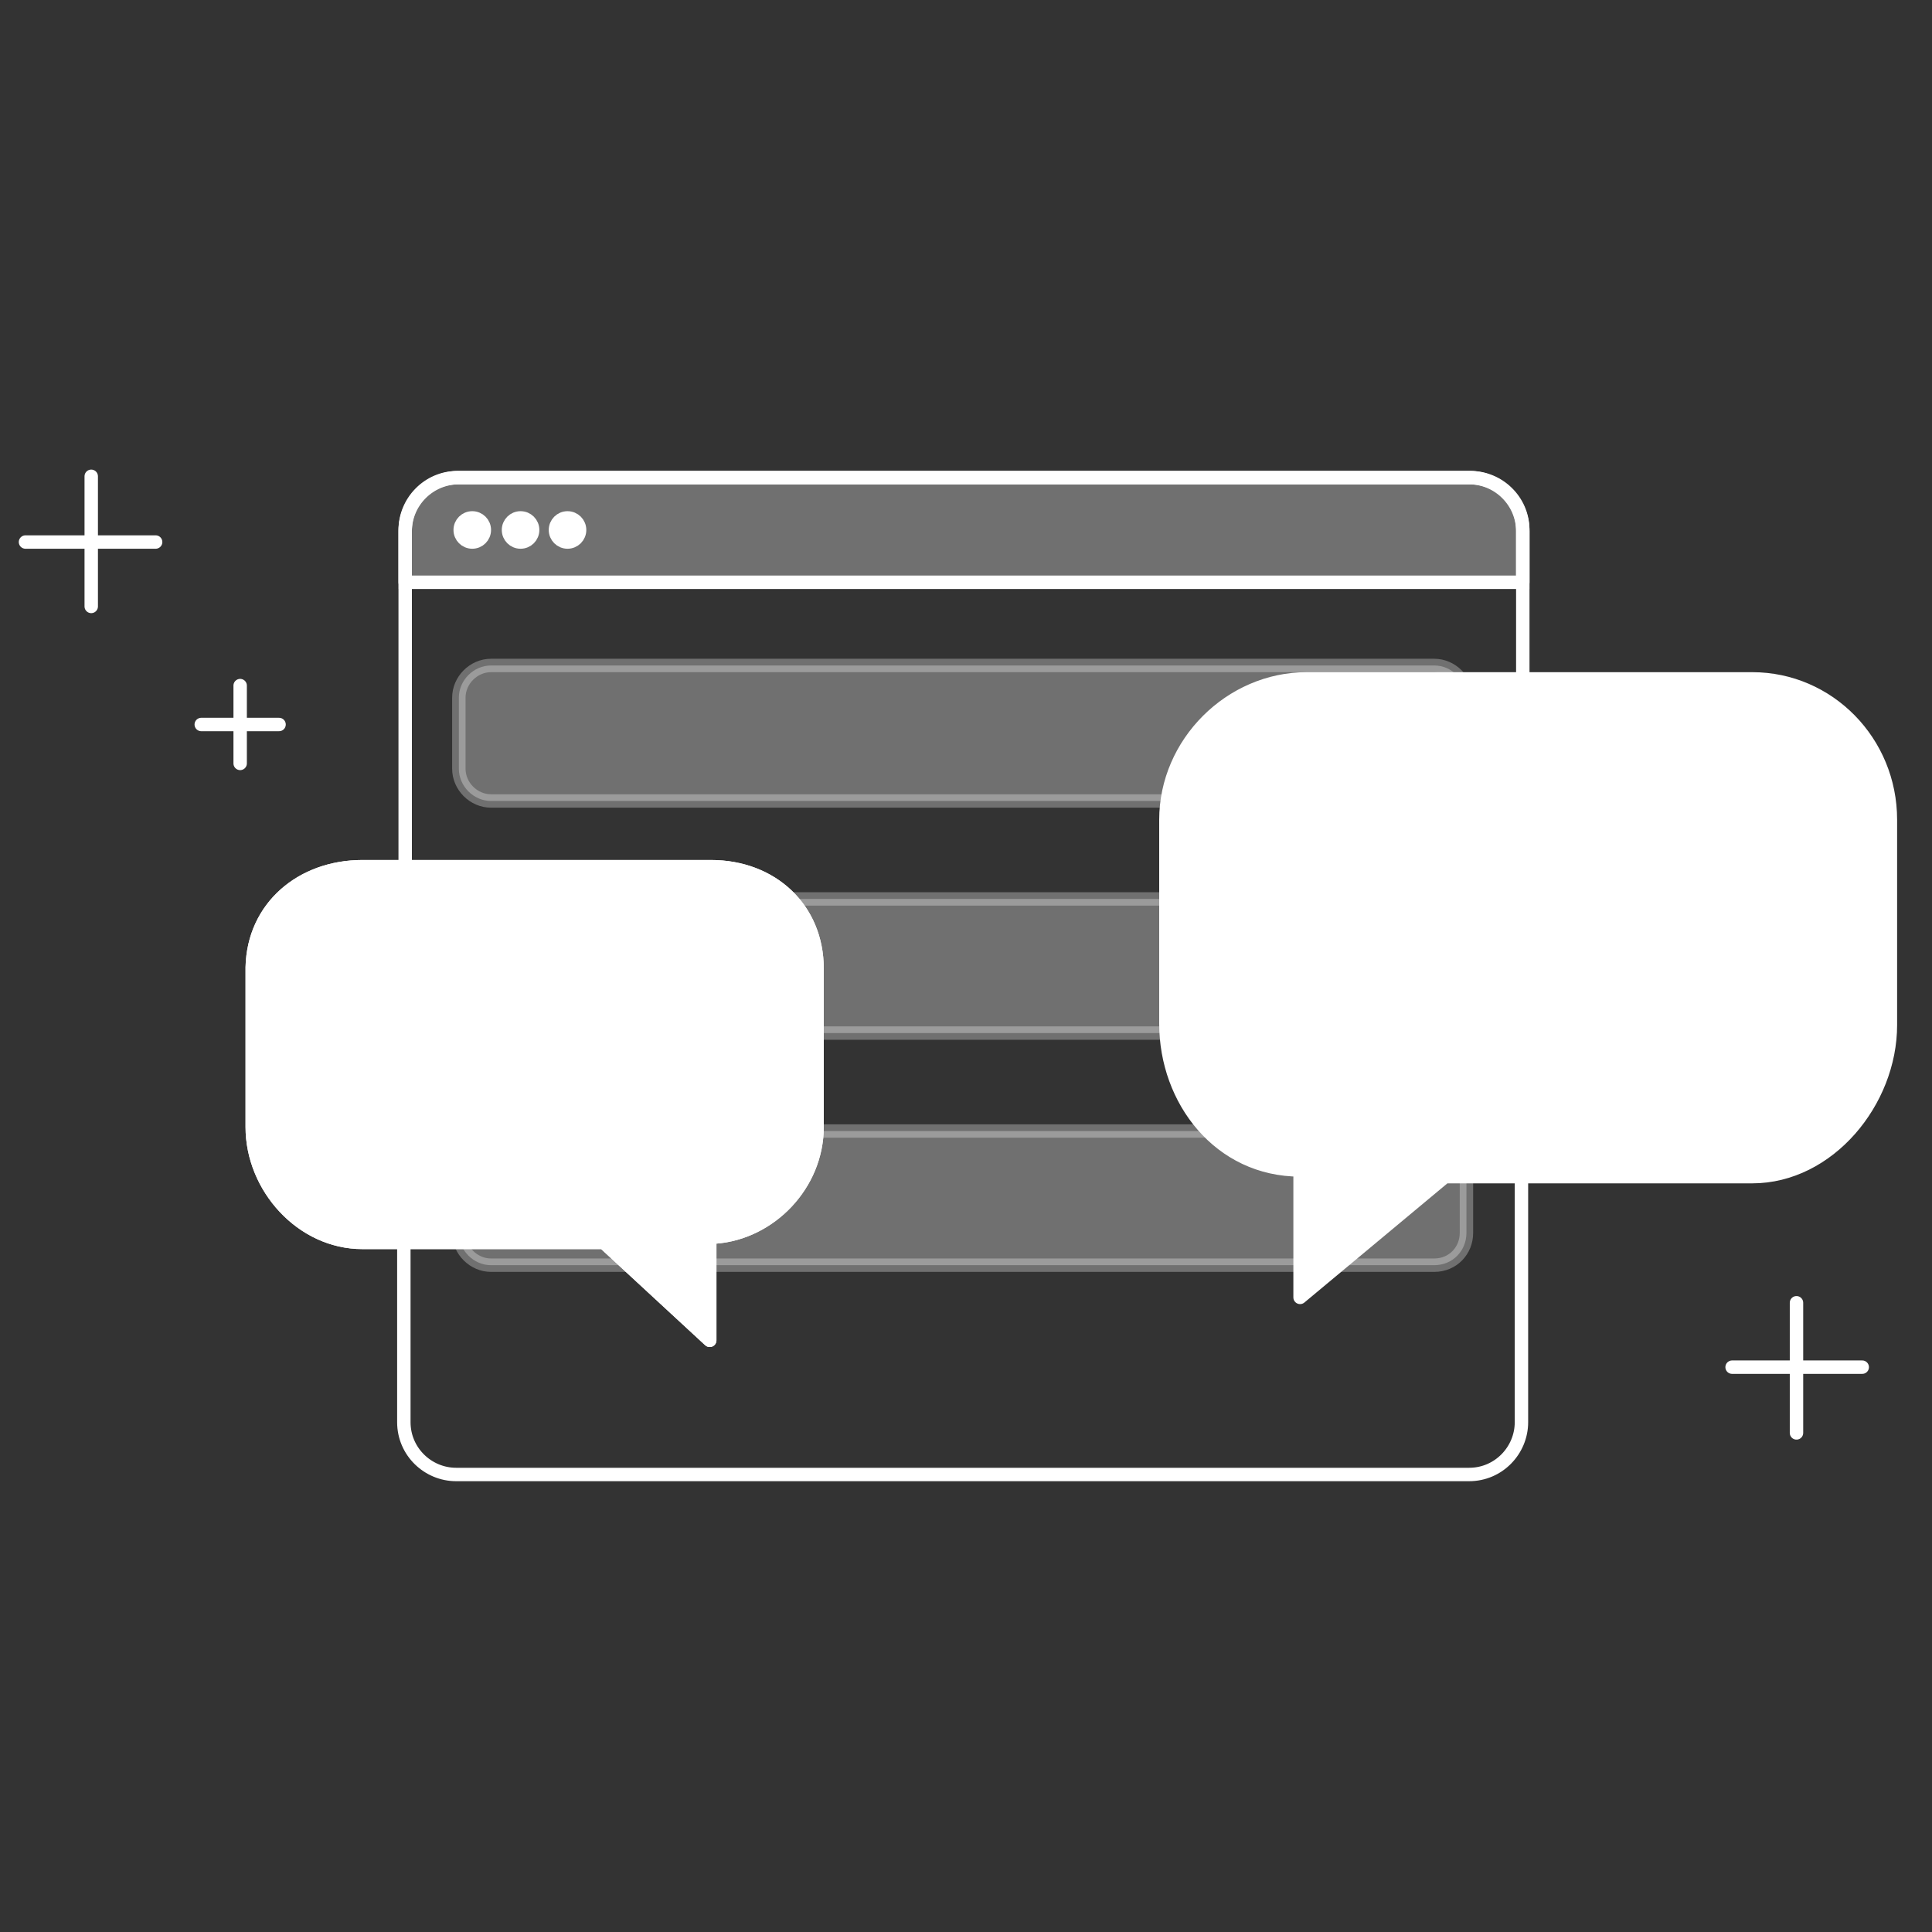 <?xml version="1.0" encoding="utf-8"?>
<!-- Generator: Adobe Illustrator 20.1.0, SVG Export Plug-In . SVG Version: 6.00 Build 0)  -->
<svg version="1.1" id="Layer_1" xmlns="http://www.w3.org/2000/svg" xmlns:xlink="http://www.w3.org/1999/xlink" x="0px" y="0px"
	 viewBox="0 0 144 144" style="enable-background:new 0 0 144 144;" xml:space="preserve">
<rect x="0" y="0" width="144" height="144" fill="#333333" stroke="none"/>
<style type="text/css">
	.st0{fill:none;stroke:#FFFFFF;stroke-linecap:round;stroke-linejoin:round;stroke-miterlimit:10;}
	.st1{opacity:0.3;fill:#FFFFFF;stroke:#FFFFFF;stroke-miterlimit:10;enable-background:new    ;}
	.st2{fill:#FFFFFF;stroke:#FFFFFF;stroke-miterlimit:10;}
	.st3{fill:#FFFFFF;stroke:#FFFFFF;stroke-linecap:round;stroke-linejoin:round;stroke-miterlimit:10;}
</style>
<g>
	<path class="st0" d="M30.2,64.2V39.5c0-2.1,1.7-3.9,3.9-3.9h75.5c2.1,0,3.9,1.7,3.9,3.9v11.1"/>
	<path class="st0" d="M113.4,87.1V106c0,2.1-1.7,3.9-3.9,3.9H34c-2.1,0-3.9-1.7-3.9-3.9V92.3"/>
	<path class="st1" d="M30.2,43.4v-3.8c0-2.2,1.8-4,4-4h75.3c2.2,0,4,1.8,4,4v3.8C113.4,43.4,30.2,43.4,30.2,43.4z"/>
	<path class="st0" d="M30.2,43.4v-3.8c0-2.2,1.8-4,4-4h75.3c2.2,0,4,1.8,4,4v3.8C113.4,43.4,30.2,43.4,30.2,43.4z"/>
	<circle class="st2" cx="35.2" cy="39.5" r="0.9"/>
	<circle class="st2" cx="38.8" cy="39.5" r="0.9"/>
	<path class="st1" d="M106.9,59.7H36.6c-1.3,0-2.4-1.1-2.4-2.4V52c0-1.3,1.1-2.4,2.4-2.4h70.3c1.3,0,2.4,1.1,2.4,2.4v5.2
		C109.3,58.6,108.3,59.7,106.9,59.7z"/>
	<path class="st1" d="M106.9,77H36.6c-1.3,0-2.4-1.1-2.4-2.4v-5.2c0-1.3,1.1-2.4,2.4-2.4h70.3c1.3,0,2.4,1.1,2.4,2.4v5.2
		C109.3,75.9,108.3,77,106.9,77z"/>
	<path class="st1" d="M106.9,94.3H36.6c-1.3,0-2.4-1.1-2.4-2.4v-5.2c0-1.3,1.1-2.4,2.4-2.4h70.3c1.3,0,2.4,1.1,2.4,2.4v5.2
		C109.3,93.2,108.3,94.3,106.9,94.3z"/>
	<circle class="st2" cx="42.3" cy="39.5" r="0.9"/>
	<path class="st3" d="M130.6,50.6H97.4c-5.7,0-10.5,4.8-10.5,10.5v15.2c0,5.7,4,10.9,10,10.9l0,0v9.5l10.8-9h22.9
		c5.7,0,10.3-5.6,10.3-11.3V61.1C140.9,55.3,136.3,50.6,130.6,50.6z"/>
	<path class="st3" d="M27,64.6h26c4.5,0,7.9,3.1,7.9,7.6V84c0,4.3-3.5,7.9-7.6,8.2c0,0-0.4,0-0.4,0v7.7l-7.9-7.3H27
		c-4.5,0-8.2-4.1-8.2-8.6V72.1C18.9,67.6,22.5,64.6,27,64.6z"/>
	<path class="st0" d="M27,64.6h26c4.5,0,7.9,3.1,7.9,7.6V84c0,4.3-3.5,7.9-7.6,8.2c0,0-0.4,0-0.4,0v7.7l-7.9-7.3H27
		c-4.5,0-8.2-4.1-8.2-8.6V72.1C18.9,67.6,22.5,64.6,27,64.6z"/>
	<line class="st0" x1="25.4" y1="71.6" x2="52.4" y2="71.6"/>
	<line class="st0" x1="25.4" y1="77.6" x2="48.4" y2="77.6"/>
	<line class="st0" x1="25.4" y1="83.6" x2="41.4" y2="83.6"/>
	<line class="st0" x1="96.4" y1="59.6" x2="130.4" y2="59.6"/>
	<line class="st0" x1="96.4" y1="67.6" x2="121.4" y2="67.6"/>
	<line class="st0" x1="96.4" y1="74.6" x2="113.4" y2="74.6"/>
	<g>
		<line class="st0" x1="6.8" y1="35.5" x2="6.8" y2="45.2"/>
		<line class="st0" x1="1.9" y1="40.4" x2="11.6" y2="40.4"/>
	</g>
	<g>
		<line class="st0" x1="17.9" y1="51.1" x2="17.9" y2="56.9"/>
		<line class="st0" x1="15" y1="54" x2="20.8" y2="54"/>
	</g>
	<g>
		<line class="st0" x1="133.9" y1="97.1" x2="133.9" y2="106.8"/>
		<line class="st0" x1="129.1" y1="101.9" x2="138.8" y2="101.9"/>
	</g>
</g>
</svg>
